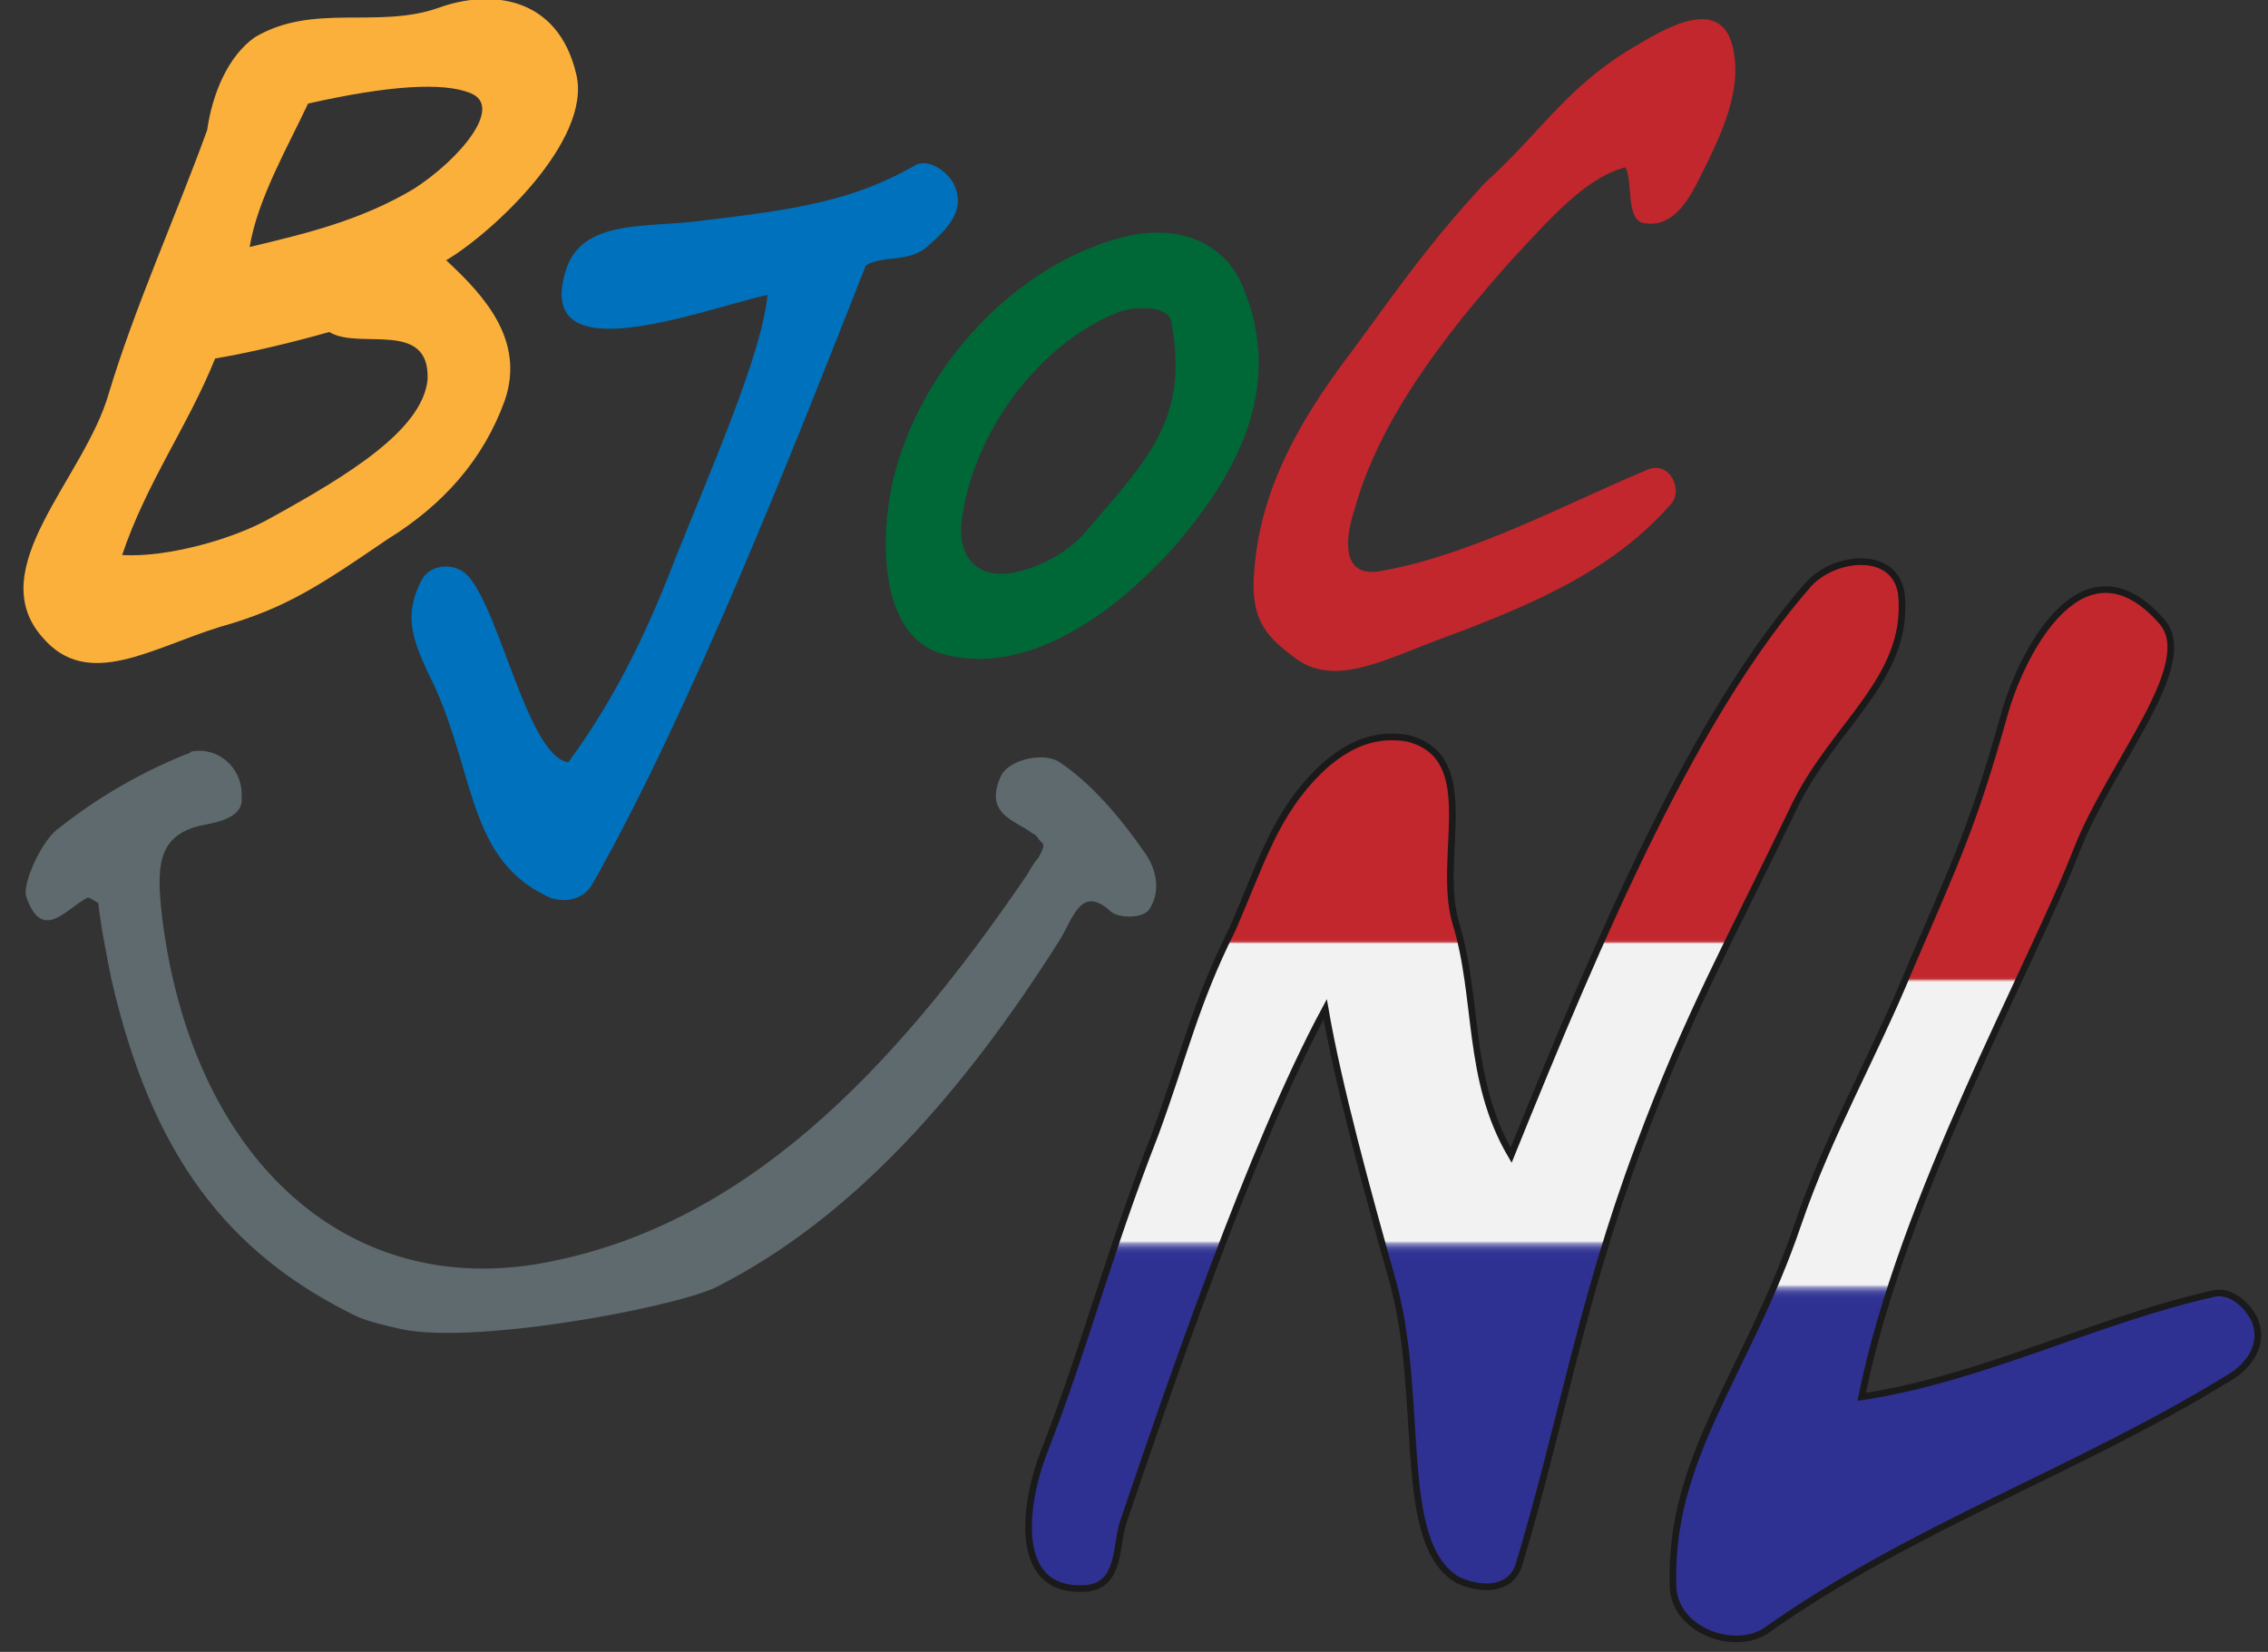<?xml version="1.0" encoding="utf-8"?>
<!-- Generator: Adobe Illustrator 22.1.0, SVG Export Plug-In . SVG Version: 6.00 Build 0)  -->
<svg version="1.1" id="Layer_1" xmlns="http://www.w3.org/2000/svg" xmlns:xlink="http://www.w3.org/1999/xlink" x="0px" y="0px"
	 viewBox="0 0 85.4 62.2" style="enable-background:new 0 0 85.4 62.2;" xml:space="preserve">
<rect x="0" y="0" width="85.4" height="62.2" fill="#333333" stroke="none"/>
<style type="text/css">
	.st0{fill:#FBB03B;}
	.st1{fill:#0071BC;}
	.st2{fill:#006837;}
	.st3{fill:#C1272D;}
	.st4{fill:url(#SVGID_1_);stroke:#1A1A1A;stroke-width:0.25;stroke-miterlimit:10;}
	.st5{fill:url(#SVGID_2_);stroke:#1A1A1A;stroke-width:0.25;stroke-miterlimit:10;}
	.st6{fill:#5E6A6D;}
</style>
<path class="st0" d="M16.8,9.8c1.4,1.3,3,3,2.2,5.3c-0.8,2.2-2.3,3.9-4.4,5.2c-2.5,1.7-3.8,2.6-6.3,3.3C5.7,24.4,3.3,26,1.6,24
	c-2.3-2.6,1.6-6,2.5-9.2c1-3.3,2.5-6.6,3.7-9.9C8,3.5,8.6,2.1,9.6,1.4c2.2-1.3,4.6-0.3,6.9-1.1c1.9-0.7,4.5-0.5,5.2,2.5
	C22.3,5.3,18.5,8.8,16.8,9.8z M12.4,12.5c-1.4,0.4-3.1,0.8-4.3,1c-1,2.5-2.6,4.7-3.5,7.4c1.7,0.1,4.2-0.6,5.6-1.4
	c2.9-1.6,5.7-3.3,5.9-5.2C16.2,12,13.5,13.2,12.4,12.5z M11.6,3.9c-0.8,1.7-1.9,3.6-2.2,5.4c2.1-0.5,4.2-1,6.2-2.2
	C17.3,6,19,4,17.7,3.5C16.7,3.1,14.7,3.2,11.6,3.9z"/>
<path class="st1" d="M34.9,9.3c-0.7,0.6-1.7,0.3-2.3,0.7C30,16.6,26,26.8,22.3,33.3c-0.4,0.7-1.3,0.7-1.8,0.4
	c-3-1.5-2.6-4.9-4.4-8.4c-0.6-1.3-0.9-2.2-0.2-3.5c0.3-0.5,1-0.6,1.5-0.3c1.3,0.8,2.4,7,4,7.2c1.4-1.9,2.7-4.2,4-7.6
	c1.4-3.5,3.3-7.8,3.5-10c-2.6,0.6-8.8,3-7.6-0.9c0.6-2,3.1-1.6,5.2-1.9c3.3-0.4,5.6-0.7,8-2.1C35,6,35.6,6.4,35.9,6.9
	C36.4,7.9,35.7,8.6,34.9,9.3z"/>
<path class="st2" d="M44.2,20.6c-2.5,2.8-5.8,4.9-8.8,4c-2.2-0.7-2.3-4.1-1.8-6.4c1-4.4,4.7-8.3,8.8-9.3c1.7-0.4,3.6,0,4.4,1.9
	C48.3,14.4,46.8,17.6,44.2,20.6z M42,11.8c-2.9,1.2-5.4,4.5-5.8,7.9c-0.1,1.1,0.4,1.8,1.3,1.9c0.8,0.1,2.5-0.5,3.4-1.6
	c2.3-2.7,3.9-4.2,3.2-7.9C44,11.5,42.7,11.5,42,11.8z"/>
<path class="st3" d="M64,6.7c-0.4,0.8-1,1.9-2.1,1.7c-0.7-0.1-0.4-1.6-0.7-2.1c-1.5,0.4-2.8,1.9-4.2,3.4c-2.7,3-5.1,6.2-6,9.5
	c-0.3,0.9-0.6,2.6,1,2.3c3.4-0.6,6.9-2.5,10-3.8c0.9-0.4,1.4,0.8,0.9,1.3c-2.1,2.4-5,3.7-8.5,5c-2.2,0.8-4.1,1.9-5.6,0.8
	c-1.1-0.8-1.6-1.4-1.6-2.8c0.1-3.2,1.5-5.9,3.8-8.9c1.9-2.6,2.8-3.9,4.9-6.2C58,5,58.9,3.4,61.3,1.9c0.9-0.5,3.3-2.2,3.9-0.3
	C65.7,3.3,64.8,5.1,64,6.7z"/>
<linearGradient id="SVGID_1_" gradientUnits="userSpaceOnUse" x1="55.151" y1="21.215" x2="55.151" y2="59.876">
	<stop  offset="0.363" style="stop-color:#C1272D"/>
	<stop  offset="0.366" style="stop-color:#C1292F"/>
	<stop  offset="0.367" style="stop-color:#C33035"/>
	<stop  offset="0.368" style="stop-color:#C63B41"/>
	<stop  offset="0.368" style="stop-color:#CA4C51"/>
	<stop  offset="0.369" style="stop-color:#CF6267"/>
	<stop  offset="0.369" style="stop-color:#D67E81"/>
	<stop  offset="0.369" style="stop-color:#DE9EA0"/>
	<stop  offset="0.37" style="stop-color:#E7C3C5"/>
	<stop  offset="0.37" style="stop-color:#F1EDED"/>
	<stop  offset="0.37" style="stop-color:#F2F2F2"/>
	<stop  offset="0.619" style="stop-color:#F2F2F2"/>
	<stop  offset="0.66" style="stop-color:#F2F2F2"/>
	<stop  offset="0.661" style="stop-color:#C9CADE"/>
	<stop  offset="0.662" style="stop-color:#A5A6CC"/>
	<stop  offset="0.663" style="stop-color:#8586BC"/>
	<stop  offset="0.665" style="stop-color:#696CAF"/>
	<stop  offset="0.666" style="stop-color:#5356A4"/>
	<stop  offset="0.668" style="stop-color:#42459C"/>
	<stop  offset="0.67" style="stop-color:#373A96"/>
	<stop  offset="0.673" style="stop-color:#303393"/>
	<stop  offset="0.682" style="stop-color:#2E3192"/>
</linearGradient>
<path class="st4" d="M67.5,30.5c-2.4,5-3.9,7.6-5.8,12.7c-2.2,5.9-2.9,10.4-4.5,15.7c-0.3,1-1.4,1-2.3,0.6
	c-2.4-1.4-1.2-6.9-2.5-11.4c-0.9-3.2-2-7.2-2.5-10.1c-2.8,5.2-5.9,14.3-7.6,19.3c-0.3,0.9-0.1,2.3-1.3,2.5c-3,0.3-2.4-3.3-1.7-5.1
	c1.6-4.1,2.4-7.4,4.2-12c1.1-3,1.5-4.9,2.9-7.7c1.1-2.5,1.6-4.4,3.4-6.1c1-0.9,2-1.3,3.2-1.1c2.8,0.7,1.1,4.4,1.8,6.9
	c0.9,2.9,0.4,5.9,2.1,8.8c3.4-8.4,6.9-16.6,11.2-21.5c1-1.1,3.3-1.3,3.5,0.4C71.9,25.6,69,27.3,67.5,30.5z"/>
<linearGradient id="SVGID_2_" gradientUnits="userSpaceOnUse" x1="73.989" y1="22.359" x2="73.989" y2="61.783">
	<stop  offset="0.363" style="stop-color:#C1272D"/>
	<stop  offset="0.366" style="stop-color:#C1292F"/>
	<stop  offset="0.367" style="stop-color:#C33035"/>
	<stop  offset="0.368" style="stop-color:#C63B41"/>
	<stop  offset="0.368" style="stop-color:#CA4C51"/>
	<stop  offset="0.369" style="stop-color:#CF6267"/>
	<stop  offset="0.369" style="stop-color:#D67E81"/>
	<stop  offset="0.369" style="stop-color:#DE9EA0"/>
	<stop  offset="0.37" style="stop-color:#E7C3C5"/>
	<stop  offset="0.37" style="stop-color:#F1EDED"/>
	<stop  offset="0.37" style="stop-color:#F2F2F2"/>
	<stop  offset="0.619" style="stop-color:#F2F2F2"/>
	<stop  offset="0.66" style="stop-color:#F2F2F2"/>
	<stop  offset="0.661" style="stop-color:#C9CADE"/>
	<stop  offset="0.662" style="stop-color:#A5A6CC"/>
	<stop  offset="0.663" style="stop-color:#8586BC"/>
	<stop  offset="0.665" style="stop-color:#696CAF"/>
	<stop  offset="0.666" style="stop-color:#5356A4"/>
	<stop  offset="0.668" style="stop-color:#42459C"/>
	<stop  offset="0.67" style="stop-color:#373A96"/>
	<stop  offset="0.673" style="stop-color:#303393"/>
	<stop  offset="0.682" style="stop-color:#2E3192"/>
</linearGradient>
<path class="st5" d="M83.9,51.9c-5.7,3.5-11.9,5.6-17.4,9.5c-1.2,0.8-3.4,0-3.5-1.6c-0.2-4.9,2.8-8.1,4.7-13.7
	c1.2-3.5,2.8-6.2,4.2-9.6c1.8-4.2,2.4-5.4,3.6-9.7c0.7-2.4,3-6.7,5.9-3.4c1.4,1.6-1.9,5.3-3.2,8.6c-1.7,4.4-6.6,13.1-8.1,20.6
	c4.6-0.7,8.8-2.9,13.3-3.9c0.6-0.1,1.2,0.4,1.5,1C85.3,50.7,84.6,51.5,83.9,51.9z"/>
<path class="st6" d="M14.9,50c-0.4-0.1-0.9-0.2-1.4-0.4c-5-2.4-7.8-6.2-9.3-12.7c-0.2-1-0.4-2-0.5-2.9c-0.2-0.1-0.3-0.2-0.4-0.2
	c-0.8,0.4-1.7,1.7-2.3,0c-0.2-0.5,0.6-2.2,1.2-2.6C3.7,30,5.3,29.1,7,28.4c0,0,0.1,0,0.2-0.1c1-0.2,1.9,0.6,1.9,1.6
	c0,0.1,0,0.2,0,0.3c-0.1,0.7-1.2,0.8-1.6,0.9c-1.6,0.4-1.6,1.6-1.4,3.4c1.1,9,6.8,14.3,14.1,13.1c7.7-1.3,13.4-7.2,18.5-14.7
	c0.1-0.2,0.3-0.5,0.4-0.6c0.1-0.2,0.3-0.5,0.1-0.6c-0.1-0.1-0.2-0.3-0.3-0.3c-0.6-0.5-1.9-0.7-1.2-2.2c0.3-0.6,1.6-0.9,2.2-0.5
	c1.2,0.8,2.3,2.1,3.2,3.4c0.3,0.4,0.7,1.3,0.2,2.1c-0.2,0.4-1.2,0.4-1.5,0.1c-1.1-1-1.4,0.3-1.9,1.1c-3.6,5.7-7.8,10.5-13,13.1
	C25.1,49.3,17.5,50.7,14.9,50z"/>
</svg>
